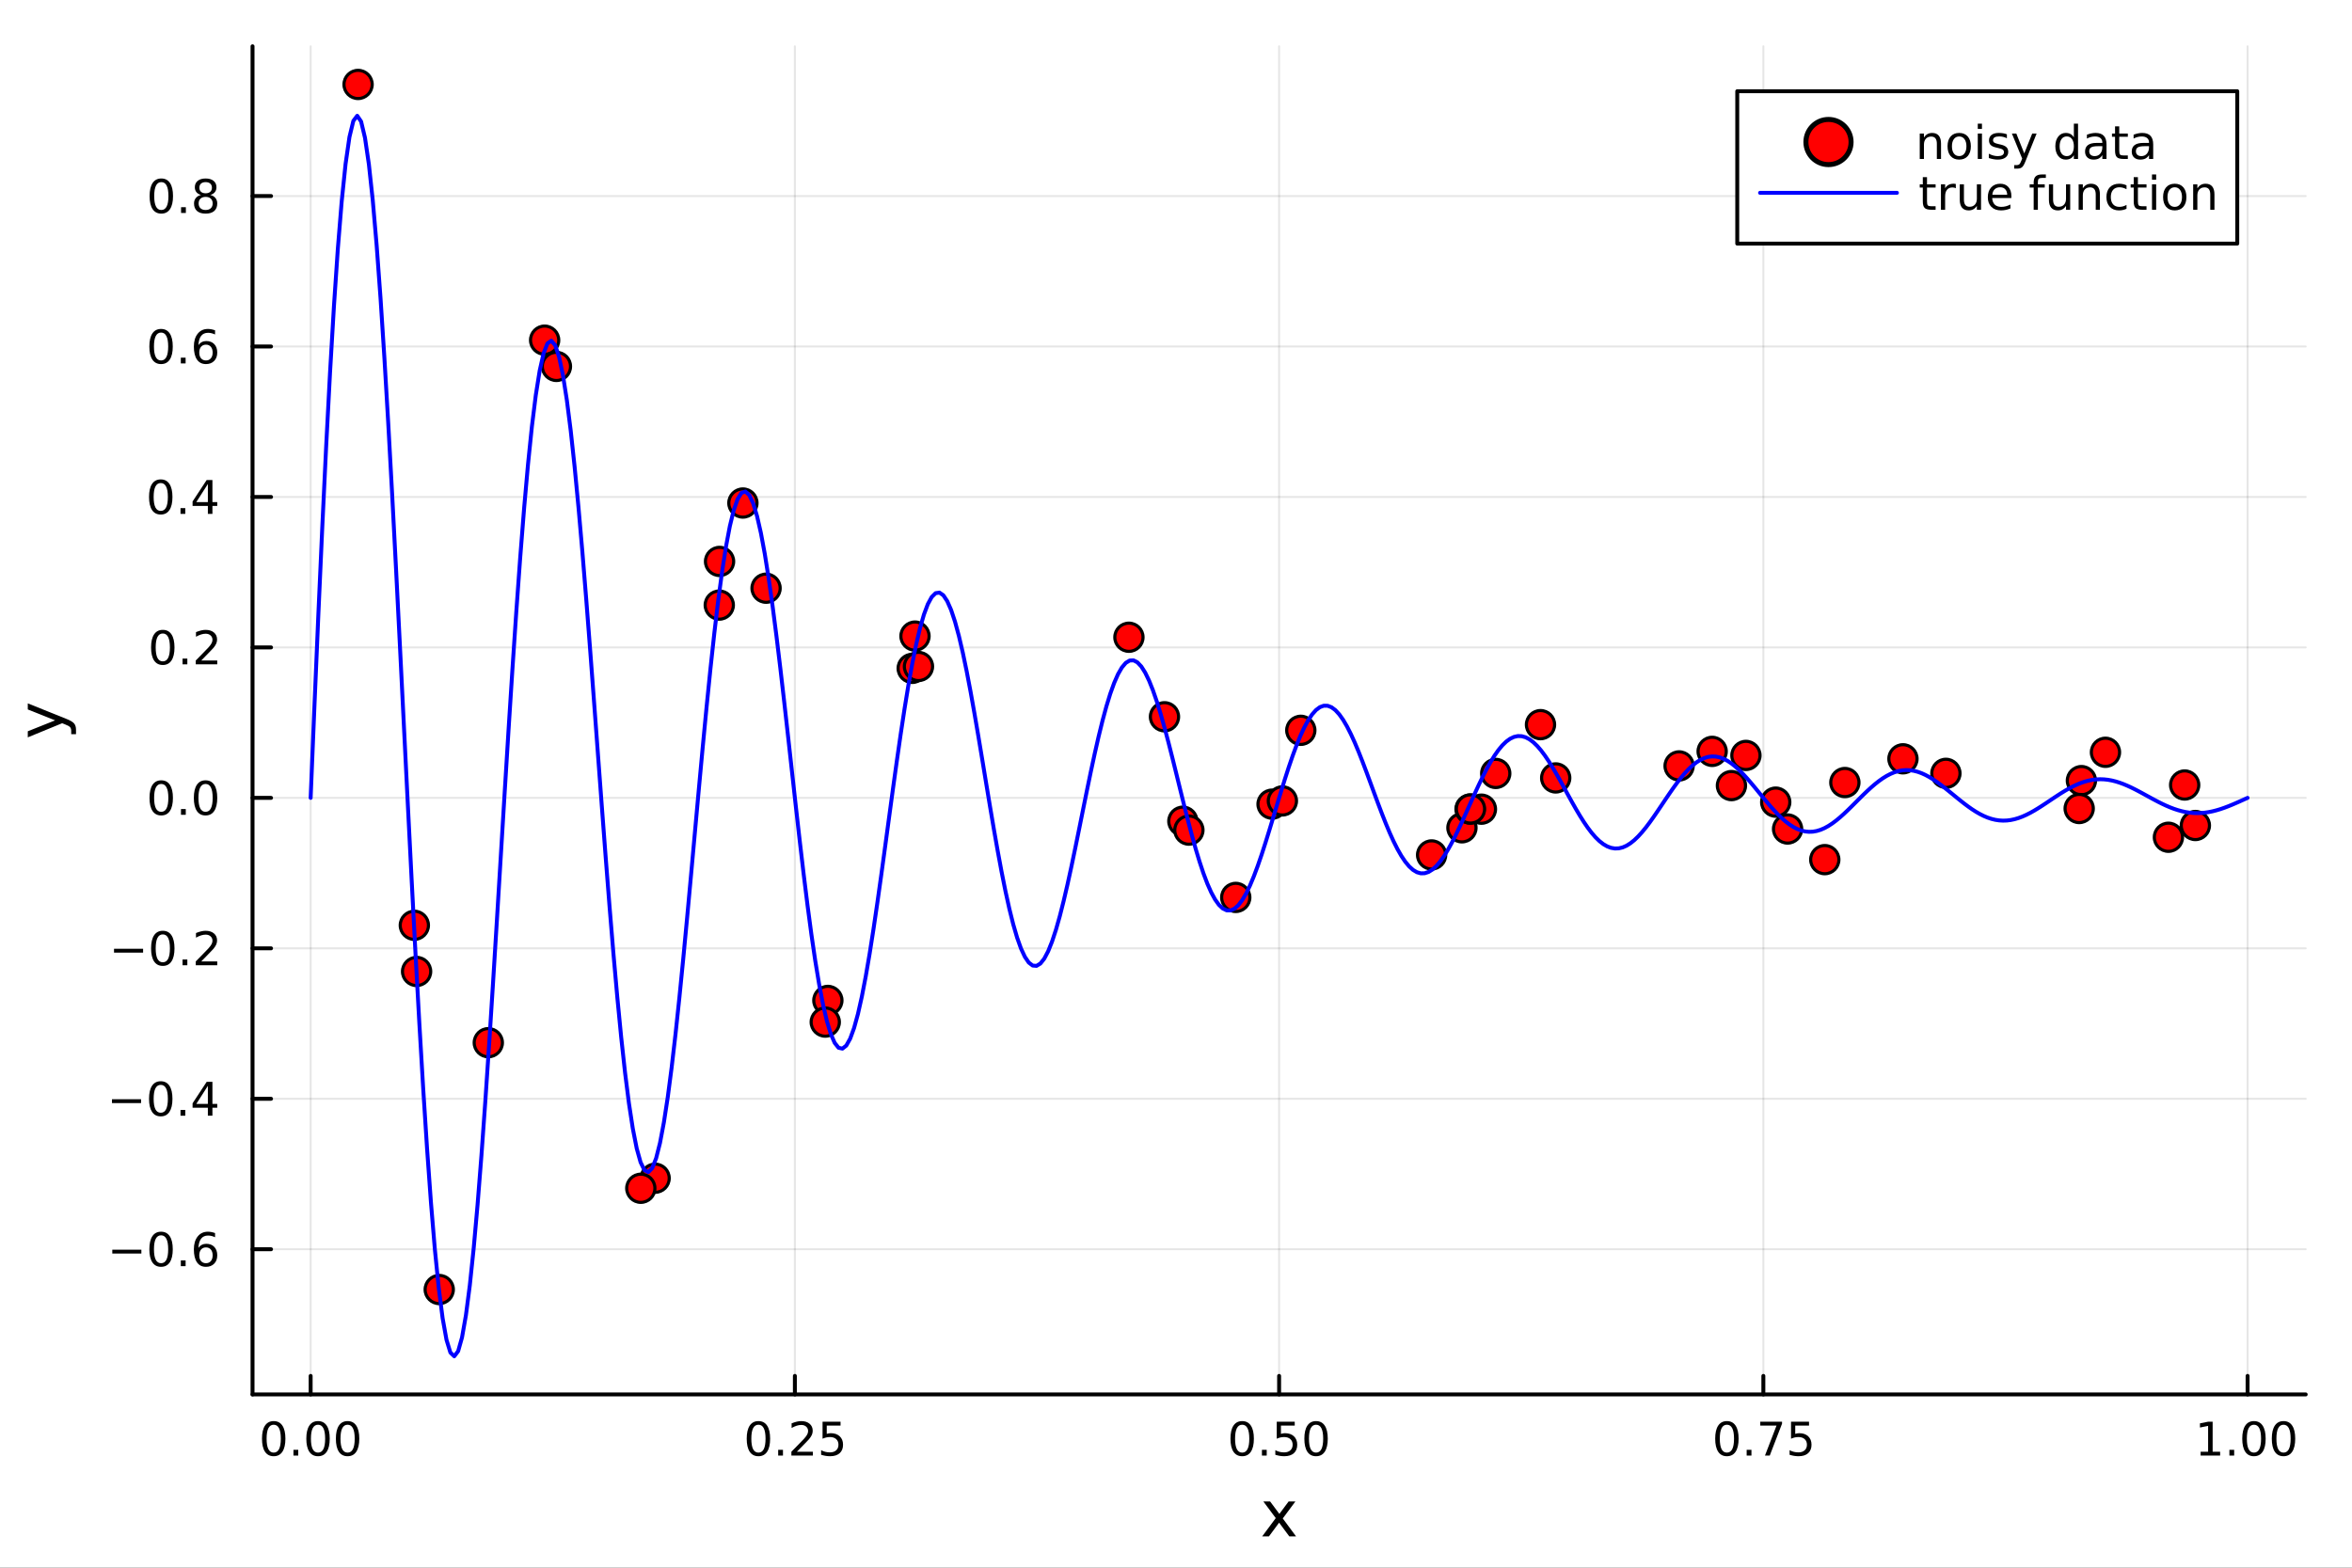 <?xml version="1.0" encoding="utf-8"?>
<svg xmlns="http://www.w3.org/2000/svg" xmlns:xlink="http://www.w3.org/1999/xlink" width="600" height="400" viewBox="0 0 2400 1600">
<rect x="0" y="0" width="2400" height="1600" fill="#333333" stroke="none"/>
<defs>
  <clipPath id="clip430">
    <rect x="0" y="0" width="2400" height="1600"/>
  </clipPath>
</defs>
<path clip-path="url(#clip430)" d="M0 1600 L2400 1600 L2400 0 L0 0  Z" fill="#ffffff" fill-rule="evenodd" fill-opacity="1"/>
<defs>
  <clipPath id="clip431">
    <rect x="480" y="0" width="1681" height="1600"/>
  </clipPath>
</defs>
<path clip-path="url(#clip430)" d="M257.69 1423.18 L2352.76 1423.18 L2352.76 47.244 L257.69 47.244  Z" fill="#ffffff" fill-rule="evenodd" fill-opacity="1"/>
<defs>
  <clipPath id="clip432">
    <rect x="257" y="47" width="2096" height="1377"/>
  </clipPath>
</defs>
<polyline clip-path="url(#clip432)" style="stroke:#000000; stroke-linecap:round; stroke-linejoin:round; stroke-width:2; stroke-opacity:0.1; fill:none" points="316.984,1423.18 316.984,47.244 "/>
<polyline clip-path="url(#clip432)" style="stroke:#000000; stroke-linecap:round; stroke-linejoin:round; stroke-width:2; stroke-opacity:0.1; fill:none" points="811.104,1423.18 811.104,47.244 "/>
<polyline clip-path="url(#clip432)" style="stroke:#000000; stroke-linecap:round; stroke-linejoin:round; stroke-width:2; stroke-opacity:0.1; fill:none" points="1305.22,1423.18 1305.22,47.244 "/>
<polyline clip-path="url(#clip432)" style="stroke:#000000; stroke-linecap:round; stroke-linejoin:round; stroke-width:2; stroke-opacity:0.1; fill:none" points="1799.34,1423.18 1799.34,47.244 "/>
<polyline clip-path="url(#clip432)" style="stroke:#000000; stroke-linecap:round; stroke-linejoin:round; stroke-width:2; stroke-opacity:0.1; fill:none" points="2293.46,1423.18 2293.46,47.244 "/>
<polyline clip-path="url(#clip430)" style="stroke:#000000; stroke-linecap:round; stroke-linejoin:round; stroke-width:4; stroke-opacity:1; fill:none" points="257.69,1423.18 2352.76,1423.18 "/>
<polyline clip-path="url(#clip430)" style="stroke:#000000; stroke-linecap:round; stroke-linejoin:round; stroke-width:4; stroke-opacity:1; fill:none" points="316.984,1423.18 316.984,1404.28 "/>
<polyline clip-path="url(#clip430)" style="stroke:#000000; stroke-linecap:round; stroke-linejoin:round; stroke-width:4; stroke-opacity:1; fill:none" points="811.104,1423.18 811.104,1404.28 "/>
<polyline clip-path="url(#clip430)" style="stroke:#000000; stroke-linecap:round; stroke-linejoin:round; stroke-width:4; stroke-opacity:1; fill:none" points="1305.22,1423.18 1305.22,1404.28 "/>
<polyline clip-path="url(#clip430)" style="stroke:#000000; stroke-linecap:round; stroke-linejoin:round; stroke-width:4; stroke-opacity:1; fill:none" points="1799.34,1423.18 1799.34,1404.28 "/>
<polyline clip-path="url(#clip430)" style="stroke:#000000; stroke-linecap:round; stroke-linejoin:round; stroke-width:4; stroke-opacity:1; fill:none" points="2293.46,1423.18 2293.46,1404.28 "/>
<path clip-path="url(#clip430)" d="M279.288 1454.1 Q275.677 1454.1 273.848 1457.66 Q272.043 1461.2 272.043 1468.33 Q272.043 1475.44 273.848 1479.01 Q275.677 1482.55 279.288 1482.55 Q282.922 1482.55 284.728 1479.01 Q286.556 1475.44 286.556 1468.33 Q286.556 1461.2 284.728 1457.66 Q282.922 1454.1 279.288 1454.1 M279.288 1450.39 Q285.098 1450.39 288.154 1455 Q291.232 1459.58 291.232 1468.33 Q291.232 1477.06 288.154 1481.67 Q285.098 1486.25 279.288 1486.25 Q273.478 1486.25 270.399 1481.67 Q267.344 1477.06 267.344 1468.33 Q267.344 1459.58 270.399 1455 Q273.478 1450.39 279.288 1450.39 Z" fill="#000000" fill-rule="evenodd" fill-opacity="1" /><path clip-path="url(#clip430)" d="M299.45 1479.7 L304.334 1479.7 L304.334 1485.58 L299.45 1485.58 L299.45 1479.7 Z" fill="#000000" fill-rule="evenodd" fill-opacity="1" /><path clip-path="url(#clip430)" d="M324.519 1454.1 Q320.908 1454.1 319.079 1457.66 Q317.274 1461.2 317.274 1468.33 Q317.274 1475.44 319.079 1479.01 Q320.908 1482.55 324.519 1482.55 Q328.153 1482.55 329.959 1479.01 Q331.788 1475.44 331.788 1468.33 Q331.788 1461.2 329.959 1457.66 Q328.153 1454.1 324.519 1454.1 M324.519 1450.39 Q330.329 1450.39 333.385 1455 Q336.464 1459.58 336.464 1468.33 Q336.464 1477.06 333.385 1481.67 Q330.329 1486.25 324.519 1486.25 Q318.709 1486.25 315.63 1481.67 Q312.575 1477.06 312.575 1468.33 Q312.575 1459.58 315.63 1455 Q318.709 1450.39 324.519 1450.39 Z" fill="#000000" fill-rule="evenodd" fill-opacity="1" /><path clip-path="url(#clip430)" d="M354.681 1454.1 Q351.07 1454.1 349.241 1457.66 Q347.436 1461.2 347.436 1468.33 Q347.436 1475.44 349.241 1479.01 Q351.07 1482.55 354.681 1482.55 Q358.315 1482.55 360.121 1479.01 Q361.949 1475.44 361.949 1468.33 Q361.949 1461.2 360.121 1457.66 Q358.315 1454.1 354.681 1454.1 M354.681 1450.39 Q360.491 1450.39 363.547 1455 Q366.625 1459.58 366.625 1468.33 Q366.625 1477.06 363.547 1481.67 Q360.491 1486.25 354.681 1486.25 Q348.871 1486.25 345.792 1481.67 Q342.737 1477.06 342.737 1468.33 Q342.737 1459.58 345.792 1455 Q348.871 1450.39 354.681 1450.39 Z" fill="#000000" fill-rule="evenodd" fill-opacity="1" /><path clip-path="url(#clip430)" d="M773.905 1454.1 Q770.294 1454.1 768.465 1457.66 Q766.66 1461.2 766.66 1468.33 Q766.66 1475.44 768.465 1479.01 Q770.294 1482.55 773.905 1482.55 Q777.539 1482.55 779.345 1479.01 Q781.173 1475.44 781.173 1468.33 Q781.173 1461.2 779.345 1457.66 Q777.539 1454.1 773.905 1454.1 M773.905 1450.39 Q779.715 1450.39 782.771 1455 Q785.849 1459.58 785.849 1468.33 Q785.849 1477.06 782.771 1481.67 Q779.715 1486.25 773.905 1486.25 Q768.095 1486.25 765.016 1481.67 Q761.96 1477.06 761.96 1468.33 Q761.96 1459.58 765.016 1455 Q768.095 1450.39 773.905 1450.39 Z" fill="#000000" fill-rule="evenodd" fill-opacity="1" /><path clip-path="url(#clip430)" d="M794.067 1479.7 L798.951 1479.7 L798.951 1485.58 L794.067 1485.58 L794.067 1479.7 Z" fill="#000000" fill-rule="evenodd" fill-opacity="1" /><path clip-path="url(#clip430)" d="M813.164 1481.64 L829.483 1481.64 L829.483 1485.58 L807.539 1485.58 L807.539 1481.64 Q810.201 1478.89 814.784 1474.26 Q819.391 1469.61 820.571 1468.27 Q822.817 1465.74 823.696 1464.01 Q824.599 1462.25 824.599 1460.56 Q824.599 1457.8 822.655 1456.07 Q820.733 1454.33 817.631 1454.33 Q815.432 1454.33 812.979 1455.09 Q810.548 1455.86 807.77 1457.41 L807.77 1452.69 Q810.594 1451.55 813.048 1450.97 Q815.502 1450.39 817.539 1450.39 Q822.909 1450.39 826.104 1453.08 Q829.298 1455.77 829.298 1460.26 Q829.298 1462.39 828.488 1464.31 Q827.701 1466.2 825.594 1468.8 Q825.016 1469.47 821.914 1472.69 Q818.812 1475.88 813.164 1481.64 Z" fill="#000000" fill-rule="evenodd" fill-opacity="1" /><path clip-path="url(#clip430)" d="M839.344 1451.02 L857.701 1451.02 L857.701 1454.96 L843.627 1454.96 L843.627 1463.43 Q844.645 1463.08 845.664 1462.92 Q846.682 1462.73 847.701 1462.73 Q853.488 1462.73 856.867 1465.9 Q860.247 1469.08 860.247 1474.49 Q860.247 1480.07 856.775 1483.17 Q853.303 1486.25 846.983 1486.25 Q844.807 1486.25 842.539 1485.88 Q840.293 1485.51 837.886 1484.77 L837.886 1480.07 Q839.969 1481.2 842.192 1481.76 Q844.414 1482.32 846.891 1482.32 Q850.895 1482.32 853.233 1480.21 Q855.571 1478.1 855.571 1474.49 Q855.571 1470.88 853.233 1468.77 Q850.895 1466.67 846.891 1466.67 Q845.016 1466.67 843.141 1467.08 Q841.289 1467.5 839.344 1468.38 L839.344 1451.02 Z" fill="#000000" fill-rule="evenodd" fill-opacity="1" /><path clip-path="url(#clip430)" d="M1267.53 1454.1 Q1263.92 1454.1 1262.09 1457.66 Q1260.28 1461.2 1260.28 1468.33 Q1260.28 1475.44 1262.09 1479.01 Q1263.92 1482.55 1267.53 1482.55 Q1271.16 1482.55 1272.97 1479.01 Q1274.79 1475.44 1274.79 1468.33 Q1274.79 1461.2 1272.97 1457.66 Q1271.16 1454.1 1267.53 1454.1 M1267.53 1450.39 Q1273.34 1450.39 1276.39 1455 Q1279.47 1459.58 1279.47 1468.33 Q1279.47 1477.06 1276.39 1481.67 Q1273.34 1486.25 1267.53 1486.25 Q1261.72 1486.25 1258.64 1481.67 Q1255.58 1477.06 1255.58 1468.33 Q1255.58 1459.58 1258.64 1455 Q1261.72 1450.39 1267.53 1450.39 Z" fill="#000000" fill-rule="evenodd" fill-opacity="1" /><path clip-path="url(#clip430)" d="M1287.69 1479.7 L1292.57 1479.7 L1292.57 1485.58 L1287.69 1485.58 L1287.69 1479.7 Z" fill="#000000" fill-rule="evenodd" fill-opacity="1" /><path clip-path="url(#clip430)" d="M1302.8 1451.02 L1321.16 1451.02 L1321.16 1454.96 L1307.09 1454.96 L1307.09 1463.43 Q1308.1 1463.08 1309.12 1462.92 Q1310.14 1462.73 1311.16 1462.73 Q1316.95 1462.73 1320.33 1465.9 Q1323.71 1469.08 1323.71 1474.49 Q1323.71 1480.07 1320.23 1483.17 Q1316.76 1486.25 1310.44 1486.25 Q1308.27 1486.25 1306 1485.88 Q1303.75 1485.51 1301.35 1484.77 L1301.35 1480.07 Q1303.43 1481.2 1305.65 1481.76 Q1307.87 1482.32 1310.35 1482.32 Q1314.35 1482.32 1316.69 1480.21 Q1319.03 1478.1 1319.03 1474.49 Q1319.03 1470.88 1316.69 1468.77 Q1314.35 1466.67 1310.35 1466.67 Q1308.48 1466.67 1306.6 1467.08 Q1304.75 1467.5 1302.8 1468.38 L1302.8 1451.02 Z" fill="#000000" fill-rule="evenodd" fill-opacity="1" /><path clip-path="url(#clip430)" d="M1342.92 1454.1 Q1339.31 1454.1 1337.48 1457.66 Q1335.67 1461.2 1335.67 1468.33 Q1335.67 1475.44 1337.48 1479.01 Q1339.31 1482.55 1342.92 1482.55 Q1346.55 1482.55 1348.36 1479.01 Q1350.19 1475.44 1350.19 1468.33 Q1350.19 1461.2 1348.36 1457.66 Q1346.55 1454.1 1342.92 1454.1 M1342.92 1450.39 Q1348.73 1450.39 1351.79 1455 Q1354.86 1459.58 1354.86 1468.33 Q1354.86 1477.06 1351.79 1481.67 Q1348.73 1486.25 1342.92 1486.25 Q1337.11 1486.25 1334.03 1481.67 Q1330.98 1477.06 1330.98 1468.33 Q1330.98 1459.58 1334.03 1455 Q1337.11 1450.39 1342.92 1450.39 Z" fill="#000000" fill-rule="evenodd" fill-opacity="1" /><path clip-path="url(#clip430)" d="M1762.14 1454.1 Q1758.53 1454.1 1756.7 1457.66 Q1754.9 1461.2 1754.9 1468.33 Q1754.9 1475.44 1756.7 1479.01 Q1758.53 1482.55 1762.14 1482.55 Q1765.78 1482.55 1767.58 1479.01 Q1769.41 1475.44 1769.41 1468.33 Q1769.41 1461.2 1767.58 1457.66 Q1765.78 1454.1 1762.14 1454.1 M1762.14 1450.39 Q1767.95 1450.39 1771.01 1455 Q1774.09 1459.58 1774.09 1468.33 Q1774.09 1477.06 1771.01 1481.67 Q1767.95 1486.25 1762.14 1486.25 Q1756.33 1486.25 1753.25 1481.67 Q1750.2 1477.06 1750.2 1468.33 Q1750.2 1459.58 1753.25 1455 Q1756.33 1450.39 1762.14 1450.39 Z" fill="#000000" fill-rule="evenodd" fill-opacity="1" /><path clip-path="url(#clip430)" d="M1782.31 1479.7 L1787.19 1479.7 L1787.19 1485.58 L1782.31 1485.58 L1782.31 1479.7 Z" fill="#000000" fill-rule="evenodd" fill-opacity="1" /><path clip-path="url(#clip430)" d="M1796.19 1451.02 L1818.42 1451.02 L1818.42 1453.01 L1805.87 1485.58 L1800.99 1485.58 L1812.79 1454.96 L1796.19 1454.96 L1796.19 1451.02 Z" fill="#000000" fill-rule="evenodd" fill-opacity="1" /><path clip-path="url(#clip430)" d="M1827.58 1451.02 L1845.94 1451.02 L1845.94 1454.96 L1831.87 1454.96 L1831.87 1463.43 Q1832.88 1463.08 1833.9 1462.92 Q1834.92 1462.73 1835.94 1462.73 Q1841.73 1462.73 1845.11 1465.9 Q1848.49 1469.08 1848.49 1474.49 Q1848.49 1480.07 1845.01 1483.17 Q1841.54 1486.25 1835.22 1486.25 Q1833.05 1486.25 1830.78 1485.88 Q1828.53 1485.51 1826.12 1484.77 L1826.12 1480.07 Q1828.21 1481.2 1830.43 1481.76 Q1832.65 1482.32 1835.13 1482.32 Q1839.13 1482.32 1841.47 1480.21 Q1843.81 1478.1 1843.81 1474.49 Q1843.81 1470.88 1841.47 1468.77 Q1839.13 1466.67 1835.13 1466.67 Q1833.25 1466.67 1831.38 1467.08 Q1829.53 1467.5 1827.58 1468.38 L1827.58 1451.02 Z" fill="#000000" fill-rule="evenodd" fill-opacity="1" /><path clip-path="url(#clip430)" d="M2245.53 1481.64 L2253.17 1481.64 L2253.17 1455.28 L2244.86 1456.95 L2244.86 1452.69 L2253.13 1451.02 L2257.8 1451.02 L2257.8 1481.64 L2265.44 1481.64 L2265.44 1485.58 L2245.53 1485.58 L2245.53 1481.64 Z" fill="#000000" fill-rule="evenodd" fill-opacity="1" /><path clip-path="url(#clip430)" d="M2274.89 1479.7 L2279.77 1479.7 L2279.77 1485.58 L2274.89 1485.58 L2274.89 1479.7 Z" fill="#000000" fill-rule="evenodd" fill-opacity="1" /><path clip-path="url(#clip430)" d="M2299.95 1454.1 Q2296.34 1454.1 2294.51 1457.66 Q2292.71 1461.2 2292.71 1468.33 Q2292.71 1475.44 2294.51 1479.01 Q2296.34 1482.55 2299.95 1482.55 Q2303.59 1482.55 2305.39 1479.01 Q2307.22 1475.44 2307.22 1468.33 Q2307.22 1461.2 2305.39 1457.66 Q2303.59 1454.1 2299.95 1454.1 M2299.95 1450.39 Q2305.76 1450.39 2308.82 1455 Q2311.9 1459.58 2311.9 1468.33 Q2311.9 1477.06 2308.82 1481.67 Q2305.76 1486.25 2299.95 1486.25 Q2294.14 1486.25 2291.07 1481.67 Q2288.01 1477.06 2288.01 1468.33 Q2288.01 1459.58 2291.07 1455 Q2294.14 1450.39 2299.95 1450.39 Z" fill="#000000" fill-rule="evenodd" fill-opacity="1" /><path clip-path="url(#clip430)" d="M2330.12 1454.1 Q2326.51 1454.1 2324.68 1457.66 Q2322.87 1461.2 2322.87 1468.33 Q2322.87 1475.44 2324.68 1479.01 Q2326.51 1482.55 2330.12 1482.55 Q2333.75 1482.55 2335.56 1479.01 Q2337.38 1475.44 2337.38 1468.33 Q2337.38 1461.2 2335.56 1457.66 Q2333.75 1454.1 2330.12 1454.1 M2330.12 1450.39 Q2335.93 1450.39 2338.98 1455 Q2342.06 1459.58 2342.06 1468.33 Q2342.06 1477.06 2338.98 1481.67 Q2335.93 1486.25 2330.12 1486.25 Q2324.31 1486.25 2321.23 1481.67 Q2318.17 1477.06 2318.17 1468.33 Q2318.17 1459.58 2321.23 1455 Q2324.31 1450.39 2330.12 1450.39 Z" fill="#000000" fill-rule="evenodd" fill-opacity="1" /><path clip-path="url(#clip430)" d="M1321.84 1532.4 L1308.95 1549.74 L1322.51 1568.04 L1315.6 1568.04 L1305.22 1554.04 L1294.85 1568.04 L1287.94 1568.04 L1301.79 1549.39 L1289.12 1532.4 L1296.02 1532.4 L1305.48 1545.1 L1314.93 1532.4 L1321.84 1532.4 Z" fill="#000000" fill-rule="evenodd" fill-opacity="1" /><polyline clip-path="url(#clip432)" style="stroke:#000000; stroke-linecap:round; stroke-linejoin:round; stroke-width:2; stroke-opacity:0.1; fill:none" points="257.69,1274.99 2352.76,1274.99 "/>
<polyline clip-path="url(#clip432)" style="stroke:#000000; stroke-linecap:round; stroke-linejoin:round; stroke-width:2; stroke-opacity:0.1; fill:none" points="257.69,1121.43 2352.76,1121.43 "/>
<polyline clip-path="url(#clip432)" style="stroke:#000000; stroke-linecap:round; stroke-linejoin:round; stroke-width:2; stroke-opacity:0.1; fill:none" points="257.69,967.874 2352.76,967.874 "/>
<polyline clip-path="url(#clip432)" style="stroke:#000000; stroke-linecap:round; stroke-linejoin:round; stroke-width:2; stroke-opacity:0.1; fill:none" points="257.69,814.314 2352.76,814.314 "/>
<polyline clip-path="url(#clip432)" style="stroke:#000000; stroke-linecap:round; stroke-linejoin:round; stroke-width:2; stroke-opacity:0.1; fill:none" points="257.69,660.754 2352.76,660.754 "/>
<polyline clip-path="url(#clip432)" style="stroke:#000000; stroke-linecap:round; stroke-linejoin:round; stroke-width:2; stroke-opacity:0.1; fill:none" points="257.69,507.194 2352.76,507.194 "/>
<polyline clip-path="url(#clip432)" style="stroke:#000000; stroke-linecap:round; stroke-linejoin:round; stroke-width:2; stroke-opacity:0.1; fill:none" points="257.69,353.634 2352.76,353.634 "/>
<polyline clip-path="url(#clip432)" style="stroke:#000000; stroke-linecap:round; stroke-linejoin:round; stroke-width:2; stroke-opacity:0.1; fill:none" points="257.69,200.074 2352.76,200.074 "/>
<polyline clip-path="url(#clip430)" style="stroke:#000000; stroke-linecap:round; stroke-linejoin:round; stroke-width:4; stroke-opacity:1; fill:none" points="257.69,1423.18 257.69,47.244 "/>
<polyline clip-path="url(#clip430)" style="stroke:#000000; stroke-linecap:round; stroke-linejoin:round; stroke-width:4; stroke-opacity:1; fill:none" points="257.69,1274.99 276.588,1274.99 "/>
<polyline clip-path="url(#clip430)" style="stroke:#000000; stroke-linecap:round; stroke-linejoin:round; stroke-width:4; stroke-opacity:1; fill:none" points="257.69,1121.43 276.588,1121.43 "/>
<polyline clip-path="url(#clip430)" style="stroke:#000000; stroke-linecap:round; stroke-linejoin:round; stroke-width:4; stroke-opacity:1; fill:none" points="257.69,967.874 276.588,967.874 "/>
<polyline clip-path="url(#clip430)" style="stroke:#000000; stroke-linecap:round; stroke-linejoin:round; stroke-width:4; stroke-opacity:1; fill:none" points="257.69,814.314 276.588,814.314 "/>
<polyline clip-path="url(#clip430)" style="stroke:#000000; stroke-linecap:round; stroke-linejoin:round; stroke-width:4; stroke-opacity:1; fill:none" points="257.69,660.754 276.588,660.754 "/>
<polyline clip-path="url(#clip430)" style="stroke:#000000; stroke-linecap:round; stroke-linejoin:round; stroke-width:4; stroke-opacity:1; fill:none" points="257.69,507.194 276.588,507.194 "/>
<polyline clip-path="url(#clip430)" style="stroke:#000000; stroke-linecap:round; stroke-linejoin:round; stroke-width:4; stroke-opacity:1; fill:none" points="257.69,353.634 276.588,353.634 "/>
<polyline clip-path="url(#clip430)" style="stroke:#000000; stroke-linecap:round; stroke-linejoin:round; stroke-width:4; stroke-opacity:1; fill:none" points="257.69,200.074 276.588,200.074 "/>
<path clip-path="url(#clip430)" d="M114.584 1275.45 L144.26 1275.45 L144.26 1279.38 L114.584 1279.38 L114.584 1275.45 Z" fill="#000000" fill-rule="evenodd" fill-opacity="1" /><path clip-path="url(#clip430)" d="M164.352 1260.79 Q160.741 1260.79 158.913 1264.36 Q157.107 1267.9 157.107 1275.03 Q157.107 1282.14 158.913 1285.7 Q160.741 1289.24 164.352 1289.24 Q167.987 1289.24 169.792 1285.7 Q171.621 1282.14 171.621 1275.03 Q171.621 1267.9 169.792 1264.36 Q167.987 1260.79 164.352 1260.79 M164.352 1257.09 Q170.163 1257.09 173.218 1261.7 Q176.297 1266.28 176.297 1275.03 Q176.297 1283.76 173.218 1288.36 Q170.163 1292.95 164.352 1292.95 Q158.542 1292.95 155.464 1288.36 Q152.408 1283.76 152.408 1275.03 Q152.408 1266.28 155.464 1261.7 Q158.542 1257.09 164.352 1257.09 Z" fill="#000000" fill-rule="evenodd" fill-opacity="1" /><path clip-path="url(#clip430)" d="M184.514 1286.39 L189.399 1286.39 L189.399 1292.27 L184.514 1292.27 L184.514 1286.39 Z" fill="#000000" fill-rule="evenodd" fill-opacity="1" /><path clip-path="url(#clip430)" d="M210.162 1273.13 Q207.014 1273.13 205.162 1275.28 Q203.334 1277.44 203.334 1281.19 Q203.334 1284.91 205.162 1287.09 Q207.014 1289.24 210.162 1289.24 Q213.311 1289.24 215.139 1287.09 Q216.991 1284.91 216.991 1281.19 Q216.991 1277.44 215.139 1275.28 Q213.311 1273.13 210.162 1273.13 M219.445 1258.48 L219.445 1262.74 Q217.686 1261.9 215.88 1261.46 Q214.098 1261.02 212.338 1261.02 Q207.709 1261.02 205.255 1264.15 Q202.824 1267.27 202.477 1273.59 Q203.843 1271.58 205.903 1270.51 Q207.963 1269.43 210.44 1269.43 Q215.649 1269.43 218.658 1272.6 Q221.69 1275.75 221.69 1281.19 Q221.69 1286.51 218.542 1289.73 Q215.394 1292.95 210.162 1292.95 Q204.167 1292.95 200.996 1288.36 Q197.825 1283.76 197.825 1275.03 Q197.825 1266.83 201.713 1261.97 Q205.602 1257.09 212.153 1257.09 Q213.912 1257.09 215.695 1257.44 Q217.5 1257.78 219.445 1258.48 Z" fill="#000000" fill-rule="evenodd" fill-opacity="1" /><path clip-path="url(#clip430)" d="M114.26 1121.89 L143.936 1121.89 L143.936 1125.82 L114.26 1125.82 L114.26 1121.89 Z" fill="#000000" fill-rule="evenodd" fill-opacity="1" /><path clip-path="url(#clip430)" d="M164.028 1107.23 Q160.417 1107.23 158.589 1110.8 Q156.783 1114.34 156.783 1121.47 Q156.783 1128.58 158.589 1132.14 Q160.417 1135.68 164.028 1135.68 Q167.663 1135.68 169.468 1132.14 Q171.297 1128.58 171.297 1121.47 Q171.297 1114.34 169.468 1110.8 Q167.663 1107.23 164.028 1107.23 M164.028 1103.53 Q169.839 1103.53 172.894 1108.14 Q175.973 1112.72 175.973 1121.47 Q175.973 1130.2 172.894 1134.8 Q169.839 1139.39 164.028 1139.39 Q158.218 1139.39 155.14 1134.8 Q152.084 1130.2 152.084 1121.47 Q152.084 1112.72 155.14 1108.14 Q158.218 1103.53 164.028 1103.53 Z" fill="#000000" fill-rule="evenodd" fill-opacity="1" /><path clip-path="url(#clip430)" d="M184.19 1132.83 L189.075 1132.83 L189.075 1138.71 L184.19 1138.71 L184.19 1132.83 Z" fill="#000000" fill-rule="evenodd" fill-opacity="1" /><path clip-path="url(#clip430)" d="M212.107 1108.23 L200.301 1126.68 L212.107 1126.68 L212.107 1108.23 M210.88 1104.15 L216.76 1104.15 L216.76 1126.68 L221.69 1126.68 L221.69 1130.57 L216.76 1130.57 L216.76 1138.71 L212.107 1138.71 L212.107 1130.57 L196.505 1130.57 L196.505 1126.05 L210.88 1104.15 Z" fill="#000000" fill-rule="evenodd" fill-opacity="1" /><path clip-path="url(#clip430)" d="M116.343 968.325 L146.019 968.325 L146.019 972.261 L116.343 972.261 L116.343 968.325 Z" fill="#000000" fill-rule="evenodd" fill-opacity="1" /><path clip-path="url(#clip430)" d="M166.112 953.673 Q162.501 953.673 160.672 957.238 Q158.866 960.779 158.866 967.909 Q158.866 975.015 160.672 978.58 Q162.501 982.122 166.112 982.122 Q169.746 982.122 171.552 978.58 Q173.38 975.015 173.38 967.909 Q173.38 960.779 171.552 957.238 Q169.746 953.673 166.112 953.673 M166.112 949.969 Q171.922 949.969 174.977 954.576 Q178.056 959.159 178.056 967.909 Q178.056 976.636 174.977 981.242 Q171.922 985.825 166.112 985.825 Q160.302 985.825 157.223 981.242 Q154.167 976.636 154.167 967.909 Q154.167 959.159 157.223 954.576 Q160.302 949.969 166.112 949.969 Z" fill="#000000" fill-rule="evenodd" fill-opacity="1" /><path clip-path="url(#clip430)" d="M186.274 979.275 L191.158 979.275 L191.158 985.154 L186.274 985.154 L186.274 979.275 Z" fill="#000000" fill-rule="evenodd" fill-opacity="1" /><path clip-path="url(#clip430)" d="M205.371 981.219 L221.69 981.219 L221.69 985.154 L199.746 985.154 L199.746 981.219 Q202.408 978.464 206.991 973.835 Q211.598 969.182 212.778 967.839 Q215.024 965.316 215.903 963.58 Q216.806 961.821 216.806 960.131 Q216.806 957.376 214.861 955.64 Q212.94 953.904 209.838 953.904 Q207.639 953.904 205.186 954.668 Q202.755 955.432 199.977 956.983 L199.977 952.261 Q202.801 951.127 205.255 950.548 Q207.709 949.969 209.746 949.969 Q215.116 949.969 218.311 952.654 Q221.505 955.339 221.505 959.83 Q221.505 961.96 220.695 963.881 Q219.908 965.779 217.801 968.372 Q217.223 969.043 214.121 972.261 Q211.019 975.455 205.371 981.219 Z" fill="#000000" fill-rule="evenodd" fill-opacity="1" /><path clip-path="url(#clip430)" d="M164.515 800.113 Q160.903 800.113 159.075 803.678 Q157.269 807.219 157.269 814.349 Q157.269 821.455 159.075 825.02 Q160.903 828.562 164.515 828.562 Q168.149 828.562 169.954 825.02 Q171.783 821.455 171.783 814.349 Q171.783 807.219 169.954 803.678 Q168.149 800.113 164.515 800.113 M164.515 796.409 Q170.325 796.409 173.38 801.016 Q176.459 805.599 176.459 814.349 Q176.459 823.076 173.38 827.682 Q170.325 832.265 164.515 832.265 Q158.704 832.265 155.626 827.682 Q152.57 823.076 152.57 814.349 Q152.57 805.599 155.626 801.016 Q158.704 796.409 164.515 796.409 Z" fill="#000000" fill-rule="evenodd" fill-opacity="1" /><path clip-path="url(#clip430)" d="M184.676 825.715 L189.561 825.715 L189.561 831.594 L184.676 831.594 L184.676 825.715 Z" fill="#000000" fill-rule="evenodd" fill-opacity="1" /><path clip-path="url(#clip430)" d="M209.746 800.113 Q206.135 800.113 204.306 803.678 Q202.5 807.219 202.5 814.349 Q202.5 821.455 204.306 825.02 Q206.135 828.562 209.746 828.562 Q213.38 828.562 215.186 825.02 Q217.014 821.455 217.014 814.349 Q217.014 807.219 215.186 803.678 Q213.38 800.113 209.746 800.113 M209.746 796.409 Q215.556 796.409 218.611 801.016 Q221.69 805.599 221.69 814.349 Q221.69 823.076 218.611 827.682 Q215.556 832.265 209.746 832.265 Q203.936 832.265 200.857 827.682 Q197.801 823.076 197.801 814.349 Q197.801 805.599 200.857 801.016 Q203.936 796.409 209.746 796.409 Z" fill="#000000" fill-rule="evenodd" fill-opacity="1" /><path clip-path="url(#clip430)" d="M166.112 646.553 Q162.501 646.553 160.672 650.118 Q158.866 653.659 158.866 660.789 Q158.866 667.895 160.672 671.46 Q162.501 675.002 166.112 675.002 Q169.746 675.002 171.552 671.46 Q173.38 667.895 173.38 660.789 Q173.38 653.659 171.552 650.118 Q169.746 646.553 166.112 646.553 M166.112 642.849 Q171.922 642.849 174.977 647.456 Q178.056 652.039 178.056 660.789 Q178.056 669.516 174.977 674.122 Q171.922 678.706 166.112 678.706 Q160.302 678.706 157.223 674.122 Q154.167 669.516 154.167 660.789 Q154.167 652.039 157.223 647.456 Q160.302 642.849 166.112 642.849 Z" fill="#000000" fill-rule="evenodd" fill-opacity="1" /><path clip-path="url(#clip430)" d="M186.274 672.155 L191.158 672.155 L191.158 678.034 L186.274 678.034 L186.274 672.155 Z" fill="#000000" fill-rule="evenodd" fill-opacity="1" /><path clip-path="url(#clip430)" d="M205.371 674.099 L221.69 674.099 L221.69 678.034 L199.746 678.034 L199.746 674.099 Q202.408 671.344 206.991 666.715 Q211.598 662.062 212.778 660.719 Q215.024 658.196 215.903 656.46 Q216.806 654.701 216.806 653.011 Q216.806 650.257 214.861 648.52 Q212.94 646.784 209.838 646.784 Q207.639 646.784 205.186 647.548 Q202.755 648.312 199.977 649.863 L199.977 645.141 Q202.801 644.007 205.255 643.428 Q207.709 642.849 209.746 642.849 Q215.116 642.849 218.311 645.534 Q221.505 648.22 221.505 652.71 Q221.505 654.84 220.695 656.761 Q219.908 658.659 217.801 661.252 Q217.223 661.923 214.121 665.141 Q211.019 668.335 205.371 674.099 Z" fill="#000000" fill-rule="evenodd" fill-opacity="1" /><path clip-path="url(#clip430)" d="M164.028 492.993 Q160.417 492.993 158.589 496.558 Q156.783 500.099 156.783 507.229 Q156.783 514.335 158.589 517.9 Q160.417 521.442 164.028 521.442 Q167.663 521.442 169.468 517.9 Q171.297 514.335 171.297 507.229 Q171.297 500.099 169.468 496.558 Q167.663 492.993 164.028 492.993 M164.028 489.289 Q169.839 489.289 172.894 493.896 Q175.973 498.479 175.973 507.229 Q175.973 515.956 172.894 520.562 Q169.839 525.146 164.028 525.146 Q158.218 525.146 155.14 520.562 Q152.084 515.956 152.084 507.229 Q152.084 498.479 155.14 493.896 Q158.218 489.289 164.028 489.289 Z" fill="#000000" fill-rule="evenodd" fill-opacity="1" /><path clip-path="url(#clip430)" d="M184.19 518.595 L189.075 518.595 L189.075 524.474 L184.19 524.474 L184.19 518.595 Z" fill="#000000" fill-rule="evenodd" fill-opacity="1" /><path clip-path="url(#clip430)" d="M212.107 493.988 L200.301 512.437 L212.107 512.437 L212.107 493.988 M210.88 489.914 L216.76 489.914 L216.76 512.437 L221.69 512.437 L221.69 516.326 L216.76 516.326 L216.76 524.474 L212.107 524.474 L212.107 516.326 L196.505 516.326 L196.505 511.812 L210.88 489.914 Z" fill="#000000" fill-rule="evenodd" fill-opacity="1" /><path clip-path="url(#clip430)" d="M164.352 339.433 Q160.741 339.433 158.913 342.998 Q157.107 346.539 157.107 353.669 Q157.107 360.775 158.913 364.34 Q160.741 367.882 164.352 367.882 Q167.987 367.882 169.792 364.34 Q171.621 360.775 171.621 353.669 Q171.621 346.539 169.792 342.998 Q167.987 339.433 164.352 339.433 M164.352 335.729 Q170.163 335.729 173.218 340.336 Q176.297 344.919 176.297 353.669 Q176.297 362.396 173.218 367.002 Q170.163 371.586 164.352 371.586 Q158.542 371.586 155.464 367.002 Q152.408 362.396 152.408 353.669 Q152.408 344.919 155.464 340.336 Q158.542 335.729 164.352 335.729 Z" fill="#000000" fill-rule="evenodd" fill-opacity="1" /><path clip-path="url(#clip430)" d="M184.514 365.035 L189.399 365.035 L189.399 370.914 L184.514 370.914 L184.514 365.035 Z" fill="#000000" fill-rule="evenodd" fill-opacity="1" /><path clip-path="url(#clip430)" d="M210.162 351.771 Q207.014 351.771 205.162 353.924 Q203.334 356.076 203.334 359.826 Q203.334 363.553 205.162 365.729 Q207.014 367.882 210.162 367.882 Q213.311 367.882 215.139 365.729 Q216.991 363.553 216.991 359.826 Q216.991 356.076 215.139 353.924 Q213.311 351.771 210.162 351.771 M219.445 337.118 L219.445 341.377 Q217.686 340.544 215.88 340.104 Q214.098 339.664 212.338 339.664 Q207.709 339.664 205.255 342.789 Q202.824 345.914 202.477 352.234 Q203.843 350.22 205.903 349.155 Q207.963 348.067 210.44 348.067 Q215.649 348.067 218.658 351.238 Q221.69 354.387 221.69 359.826 Q221.69 365.15 218.542 368.368 Q215.394 371.586 210.162 371.586 Q204.167 371.586 200.996 367.002 Q197.825 362.396 197.825 353.669 Q197.825 345.475 201.713 340.614 Q205.602 335.729 212.153 335.729 Q213.912 335.729 215.695 336.077 Q217.5 336.424 219.445 337.118 Z" fill="#000000" fill-rule="evenodd" fill-opacity="1" /><path clip-path="url(#clip430)" d="M164.607 185.873 Q160.996 185.873 159.167 189.438 Q157.362 192.979 157.362 200.109 Q157.362 207.216 159.167 210.78 Q160.996 214.322 164.607 214.322 Q168.241 214.322 170.047 210.78 Q171.876 207.216 171.876 200.109 Q171.876 192.979 170.047 189.438 Q168.241 185.873 164.607 185.873 M164.607 182.169 Q170.417 182.169 173.473 186.776 Q176.551 191.359 176.551 200.109 Q176.551 208.836 173.473 213.442 Q170.417 218.026 164.607 218.026 Q158.797 218.026 155.718 213.442 Q152.663 208.836 152.663 200.109 Q152.663 191.359 155.718 186.776 Q158.797 182.169 164.607 182.169 Z" fill="#000000" fill-rule="evenodd" fill-opacity="1" /><path clip-path="url(#clip430)" d="M184.769 211.475 L189.653 211.475 L189.653 217.354 L184.769 217.354 L184.769 211.475 Z" fill="#000000" fill-rule="evenodd" fill-opacity="1" /><path clip-path="url(#clip430)" d="M209.838 200.942 Q206.505 200.942 204.584 202.725 Q202.686 204.507 202.686 207.632 Q202.686 210.757 204.584 212.54 Q206.505 214.322 209.838 214.322 Q213.172 214.322 215.093 212.54 Q217.014 210.734 217.014 207.632 Q217.014 204.507 215.093 202.725 Q213.195 200.942 209.838 200.942 M205.162 198.952 Q202.153 198.211 200.463 196.151 Q198.797 194.091 198.797 191.128 Q198.797 186.984 201.737 184.577 Q204.699 182.169 209.838 182.169 Q215 182.169 217.94 184.577 Q220.88 186.984 220.88 191.128 Q220.88 194.091 219.19 196.151 Q217.523 198.211 214.537 198.952 Q217.917 199.739 219.792 202.03 Q221.69 204.322 221.69 207.632 Q221.69 212.655 218.611 215.34 Q215.556 218.026 209.838 218.026 Q204.121 218.026 201.042 215.34 Q197.987 212.655 197.987 207.632 Q197.987 204.322 199.885 202.03 Q201.783 199.739 205.162 198.952 M203.449 191.567 Q203.449 194.253 205.116 195.757 Q206.806 197.262 209.838 197.262 Q212.848 197.262 214.537 195.757 Q216.25 194.253 216.25 191.567 Q216.25 188.882 214.537 187.378 Q212.848 185.873 209.838 185.873 Q206.806 185.873 205.116 187.378 Q203.449 188.882 203.449 191.567 Z" fill="#000000" fill-rule="evenodd" fill-opacity="1" /><path clip-path="url(#clip430)" d="M67.314 733.525 Q73.68 736.008 75.622 738.363 Q77.563 740.718 77.563 744.665 L77.563 749.344 L72.662 749.344 L72.662 745.906 Q72.662 743.487 71.516 742.151 Q70.37 740.814 66.105 739.191 L63.431 738.14 L28.356 752.559 L28.356 746.352 L56.238 735.212 L28.356 724.072 L28.356 717.865 L67.314 733.525 Z" fill="#000000" fill-rule="evenodd" fill-opacity="1" /><circle clip-path="url(#clip432)" cx="1460.83" cy="872.555" r="14.4" fill="#ff0000" fill-rule="evenodd" fill-opacity="1" stroke="#000000" stroke-opacity="1" stroke-width="3.2"/>
<circle clip-path="url(#clip432)" cx="2123.89" cy="796.7" r="14.4" fill="#ff0000" fill-rule="evenodd" fill-opacity="1" stroke="#000000" stroke-opacity="1" stroke-width="3.2"/>
<circle clip-path="url(#clip432)" cx="1571.94" cy="739.578" r="14.4" fill="#ff0000" fill-rule="evenodd" fill-opacity="1" stroke="#000000" stroke-opacity="1" stroke-width="3.2"/>
<circle clip-path="url(#clip432)" cx="498.265" cy="1064.19" r="14.4" fill="#ff0000" fill-rule="evenodd" fill-opacity="1" stroke="#000000" stroke-opacity="1" stroke-width="3.2"/>
<circle clip-path="url(#clip432)" cx="1766.77" cy="801.781" r="14.4" fill="#ff0000" fill-rule="evenodd" fill-opacity="1" stroke="#000000" stroke-opacity="1" stroke-width="3.2"/>
<circle clip-path="url(#clip432)" cx="1260.97" cy="915.914" r="14.4" fill="#ff0000" fill-rule="evenodd" fill-opacity="1" stroke="#000000" stroke-opacity="1" stroke-width="3.2"/>
<circle clip-path="url(#clip432)" cx="365.397" cy="86.186" r="14.4" fill="#ff0000" fill-rule="evenodd" fill-opacity="1" stroke="#000000" stroke-opacity="1" stroke-width="3.2"/>
<circle clip-path="url(#clip432)" cx="1511.65" cy="825.852" r="14.4" fill="#ff0000" fill-rule="evenodd" fill-opacity="1" stroke="#000000" stroke-opacity="1" stroke-width="3.2"/>
<circle clip-path="url(#clip432)" cx="1491.77" cy="844.864" r="14.4" fill="#ff0000" fill-rule="evenodd" fill-opacity="1" stroke="#000000" stroke-opacity="1" stroke-width="3.2"/>
<circle clip-path="url(#clip432)" cx="930.83" cy="682.135" r="14.4" fill="#ff0000" fill-rule="evenodd" fill-opacity="1" stroke="#000000" stroke-opacity="1" stroke-width="3.2"/>
<circle clip-path="url(#clip432)" cx="1151.96" cy="650.377" r="14.4" fill="#ff0000" fill-rule="evenodd" fill-opacity="1" stroke="#000000" stroke-opacity="1" stroke-width="3.2"/>
<circle clip-path="url(#clip432)" cx="1207" cy="838.118" r="14.4" fill="#ff0000" fill-rule="evenodd" fill-opacity="1" stroke="#000000" stroke-opacity="1" stroke-width="3.2"/>
<circle clip-path="url(#clip432)" cx="555.749" cy="347.173" r="14.4" fill="#ff0000" fill-rule="evenodd" fill-opacity="1" stroke="#000000" stroke-opacity="1" stroke-width="3.2"/>
<circle clip-path="url(#clip432)" cx="422.794" cy="944.375" r="14.4" fill="#ff0000" fill-rule="evenodd" fill-opacity="1" stroke="#000000" stroke-opacity="1" stroke-width="3.2"/>
<circle clip-path="url(#clip432)" cx="2240.17" cy="842.517" r="14.4" fill="#ff0000" fill-rule="evenodd" fill-opacity="1" stroke="#000000" stroke-opacity="1" stroke-width="3.2"/>
<circle clip-path="url(#clip432)" cx="1824.07" cy="846.086" r="14.4" fill="#ff0000" fill-rule="evenodd" fill-opacity="1" stroke="#000000" stroke-opacity="1" stroke-width="3.2"/>
<circle clip-path="url(#clip432)" cx="1811.96" cy="818.671" r="14.4" fill="#ff0000" fill-rule="evenodd" fill-opacity="1" stroke="#000000" stroke-opacity="1" stroke-width="3.2"/>
<circle clip-path="url(#clip432)" cx="1327.35" cy="745.36" r="14.4" fill="#ff0000" fill-rule="evenodd" fill-opacity="1" stroke="#000000" stroke-opacity="1" stroke-width="3.2"/>
<circle clip-path="url(#clip432)" cx="1587.45" cy="793.969" r="14.4" fill="#ff0000" fill-rule="evenodd" fill-opacity="1" stroke="#000000" stroke-opacity="1" stroke-width="3.2"/>
<circle clip-path="url(#clip432)" cx="2229.25" cy="801.181" r="14.4" fill="#ff0000" fill-rule="evenodd" fill-opacity="1" stroke="#000000" stroke-opacity="1" stroke-width="3.2"/>
<circle clip-path="url(#clip432)" cx="734.242" cy="573.007" r="14.4" fill="#ff0000" fill-rule="evenodd" fill-opacity="1" stroke="#000000" stroke-opacity="1" stroke-width="3.2"/>
<circle clip-path="url(#clip432)" cx="1985.61" cy="789.292" r="14.4" fill="#ff0000" fill-rule="evenodd" fill-opacity="1" stroke="#000000" stroke-opacity="1" stroke-width="3.2"/>
<circle clip-path="url(#clip432)" cx="425.095" cy="991.496" r="14.4" fill="#ff0000" fill-rule="evenodd" fill-opacity="1" stroke="#000000" stroke-opacity="1" stroke-width="3.2"/>
<circle clip-path="url(#clip432)" cx="1781.56" cy="770.998" r="14.4" fill="#ff0000" fill-rule="evenodd" fill-opacity="1" stroke="#000000" stroke-opacity="1" stroke-width="3.2"/>
<circle clip-path="url(#clip432)" cx="1298.02" cy="820.737" r="14.4" fill="#ff0000" fill-rule="evenodd" fill-opacity="1" stroke="#000000" stroke-opacity="1" stroke-width="3.2"/>
<circle clip-path="url(#clip432)" cx="2148.43" cy="767.789" r="14.4" fill="#ff0000" fill-rule="evenodd" fill-opacity="1" stroke="#000000" stroke-opacity="1" stroke-width="3.2"/>
<circle clip-path="url(#clip432)" cx="567.778" cy="373.961" r="14.4" fill="#ff0000" fill-rule="evenodd" fill-opacity="1" stroke="#000000" stroke-opacity="1" stroke-width="3.2"/>
<circle clip-path="url(#clip432)" cx="933.665" cy="649.206" r="14.4" fill="#ff0000" fill-rule="evenodd" fill-opacity="1" stroke="#000000" stroke-opacity="1" stroke-width="3.2"/>
<circle clip-path="url(#clip432)" cx="448.2" cy="1316.1" r="14.4" fill="#ff0000" fill-rule="evenodd" fill-opacity="1" stroke="#000000" stroke-opacity="1" stroke-width="3.2"/>
<circle clip-path="url(#clip432)" cx="781.698" cy="600.32" r="14.4" fill="#ff0000" fill-rule="evenodd" fill-opacity="1" stroke="#000000" stroke-opacity="1" stroke-width="3.2"/>
<circle clip-path="url(#clip432)" cx="668.49" cy="1202.5" r="14.4" fill="#ff0000" fill-rule="evenodd" fill-opacity="1" stroke="#000000" stroke-opacity="1" stroke-width="3.2"/>
<circle clip-path="url(#clip432)" cx="733.953" cy="617.556" r="14.4" fill="#ff0000" fill-rule="evenodd" fill-opacity="1" stroke="#000000" stroke-opacity="1" stroke-width="3.2"/>
<circle clip-path="url(#clip432)" cx="1941.79" cy="774.444" r="14.4" fill="#ff0000" fill-rule="evenodd" fill-opacity="1" stroke="#000000" stroke-opacity="1" stroke-width="3.2"/>
<circle clip-path="url(#clip432)" cx="758.06" cy="513.399" r="14.4" fill="#ff0000" fill-rule="evenodd" fill-opacity="1" stroke="#000000" stroke-opacity="1" stroke-width="3.2"/>
<circle clip-path="url(#clip432)" cx="1188.24" cy="731.549" r="14.4" fill="#ff0000" fill-rule="evenodd" fill-opacity="1" stroke="#000000" stroke-opacity="1" stroke-width="3.2"/>
<circle clip-path="url(#clip432)" cx="1747.1" cy="766.865" r="14.4" fill="#ff0000" fill-rule="evenodd" fill-opacity="1" stroke="#000000" stroke-opacity="1" stroke-width="3.2"/>
<circle clip-path="url(#clip432)" cx="1882.51" cy="798.659" r="14.4" fill="#ff0000" fill-rule="evenodd" fill-opacity="1" stroke="#000000" stroke-opacity="1" stroke-width="3.2"/>
<circle clip-path="url(#clip432)" cx="653.885" cy="1212.76" r="14.4" fill="#ff0000" fill-rule="evenodd" fill-opacity="1" stroke="#000000" stroke-opacity="1" stroke-width="3.2"/>
<circle clip-path="url(#clip432)" cx="937.21" cy="680.21" r="14.4" fill="#ff0000" fill-rule="evenodd" fill-opacity="1" stroke="#000000" stroke-opacity="1" stroke-width="3.2"/>
<circle clip-path="url(#clip432)" cx="2212.68" cy="854.51" r="14.4" fill="#ff0000" fill-rule="evenodd" fill-opacity="1" stroke="#000000" stroke-opacity="1" stroke-width="3.2"/>
<circle clip-path="url(#clip432)" cx="2121.61" cy="825.169" r="14.4" fill="#ff0000" fill-rule="evenodd" fill-opacity="1" stroke="#000000" stroke-opacity="1" stroke-width="3.2"/>
<circle clip-path="url(#clip432)" cx="1500.05" cy="825.772" r="14.4" fill="#ff0000" fill-rule="evenodd" fill-opacity="1" stroke="#000000" stroke-opacity="1" stroke-width="3.2"/>
<circle clip-path="url(#clip432)" cx="1713.37" cy="781.69" r="14.4" fill="#ff0000" fill-rule="evenodd" fill-opacity="1" stroke="#000000" stroke-opacity="1" stroke-width="3.2"/>
<circle clip-path="url(#clip432)" cx="1500.5" cy="825.627" r="14.4" fill="#ff0000" fill-rule="evenodd" fill-opacity="1" stroke="#000000" stroke-opacity="1" stroke-width="3.2"/>
<circle clip-path="url(#clip432)" cx="844.76" cy="1021.04" r="14.4" fill="#ff0000" fill-rule="evenodd" fill-opacity="1" stroke="#000000" stroke-opacity="1" stroke-width="3.2"/>
<circle clip-path="url(#clip432)" cx="1213.15" cy="847.225" r="14.4" fill="#ff0000" fill-rule="evenodd" fill-opacity="1" stroke="#000000" stroke-opacity="1" stroke-width="3.2"/>
<circle clip-path="url(#clip432)" cx="842.101" cy="1043.15" r="14.4" fill="#ff0000" fill-rule="evenodd" fill-opacity="1" stroke="#000000" stroke-opacity="1" stroke-width="3.2"/>
<circle clip-path="url(#clip432)" cx="1308.56" cy="817.408" r="14.4" fill="#ff0000" fill-rule="evenodd" fill-opacity="1" stroke="#000000" stroke-opacity="1" stroke-width="3.2"/>
<circle clip-path="url(#clip432)" cx="1862.02" cy="877.354" r="14.4" fill="#ff0000" fill-rule="evenodd" fill-opacity="1" stroke="#000000" stroke-opacity="1" stroke-width="3.2"/>
<circle clip-path="url(#clip432)" cx="1526.26" cy="789.381" r="14.4" fill="#ff0000" fill-rule="evenodd" fill-opacity="1" stroke="#000000" stroke-opacity="1" stroke-width="3.2"/>
<polyline clip-path="url(#clip432)" style="stroke:#0000ff; stroke-linecap:round; stroke-linejoin:round; stroke-width:4; stroke-opacity:1; fill:none" points="316.984,814.314 320.945,718.661 324.906,626.038 328.867,537.858 332.828,455.44 336.789,379.992 340.75,312.594 344.711,254.181 348.671,205.531 352.632,167.256 356.593,139.794 360.554,123.407 364.515,118.177 368.476,124.009 372.437,140.635 376.398,167.621 380.358,204.378 384.319,250.169 388.28,304.129 392.241,365.277 396.202,432.534 400.163,504.742 404.124,580.685 408.085,659.104 412.045,738.724 416.006,818.27 419.967,896.489 423.928,972.167 427.889,1044.15 431.85,1111.37 435.811,1172.83 439.772,1227.66 443.732,1275.1 447.693,1314.52 451.654,1345.42 455.615,1367.45 459.576,1380.41 463.537,1384.24 467.498,1379.02 471.459,1364.97 475.419,1342.46 479.38,1311.98 483.341,1274.14 487.302,1229.65 491.263,1179.31 495.224,1124.02 499.185,1064.73 503.146,1002.42 507.107,938.144 511.067,872.935 515.028,807.839 518.989,743.88 522.95,682.049 526.911,623.287 530.872,568.473 534.833,518.408 538.794,473.805 542.754,435.283 546.715,403.35 550.676,378.407 554.637,360.735 558.598,350.498 562.559,347.739 566.52,352.382 570.481,364.236 574.441,383 578.402,408.267 582.363,439.537 586.324,476.22 590.285,517.652 594.246,563.103 598.207,611.794 602.168,662.904 606.128,715.589 610.089,768.993 614.05,822.263 618.011,874.56 621.972,925.075 625.933,973.04 629.894,1017.74 633.855,1058.52 637.815,1094.8 641.776,1126.08 645.737,1151.94 649.698,1172.07 653.659,1186.24 657.62,1194.31 661.581,1196.27 665.542,1192.17 669.502,1182.17 673.463,1166.53 677.424,1145.59 681.385,1119.76 685.346,1089.51 689.307,1055.41 693.268,1018.05 697.229,978.073 701.189,936.147 705.15,892.965 709.111,849.231 713.072,805.641 717.033,762.881 720.994,721.613 724.955,682.462 728.916,646.014 732.876,612.8 736.837,583.292 740.798,557.897 744.759,536.95 748.72,520.711 752.681,509.36 756.642,502.999 760.603,501.649 764.563,505.251 768.524,513.671 772.485,526.698 776.446,544.054 780.407,565.396 784.368,590.325 788.329,618.389 792.29,649.097 796.25,681.923 800.211,716.314 804.172,751.704 808.133,787.519 812.094,823.186 816.055,858.147 820.016,891.86 823.977,923.814 827.937,953.532 831.898,980.583 835.859,1004.58 839.82,1025.2 843.781,1042.16 847.742,1055.26 851.703,1064.35 855.664,1069.35 859.624,1070.25 863.585,1067.1 867.546,1060.01 871.507,1049.17 875.468,1034.79 879.429,1017.16 883.39,996.61 887.351,973.515 891.311,948.276 895.272,921.326 899.233,893.116 903.194,864.113 907.155,834.786 911.116,805.602 915.077,777.019 919.038,749.48 922.998,723.4 926.959,699.17 930.92,677.141 934.881,657.625 938.842,640.891 942.803,627.159 946.764,616.596 950.725,609.319 954.685,605.392 958.646,604.821 962.607,607.564 966.568,613.524 970.529,622.556 974.49,634.468 978.451,649.027 982.412,665.961 986.373,684.966 990.333,705.709 994.294,727.834 998.255,750.971 1002.22,774.74 1006.18,798.754 1010.14,822.632 1014.1,845.999 1018.06,868.495 1022.02,889.778 1025.98,909.533 1029.94,927.472 1033.9,943.341 1037.86,956.923 1041.82,968.039 1045.79,976.555 1049.75,982.376 1053.71,985.454 1057.67,985.784 1061.63,983.405 1065.59,978.396 1069.55,970.88 1073.51,961.014 1077.47,948.991 1081.43,935.035 1085.39,919.398 1089.36,902.352 1093.32,884.188 1097.28,865.212 1101.24,845.734 1105.2,826.071 1109.16,806.535 1113.12,787.432 1117.08,769.058 1121.04,751.689 1125,735.584 1128.96,720.977 1132.92,708.074 1136.89,697.052 1140.85,688.055 1144.81,681.192 1148.77,676.537 1152.73,674.13 1156.69,673.972 1160.65,676.029 1164.61,680.235 1168.57,686.488 1172.53,694.658 1176.49,704.586 1180.46,716.085 1184.42,728.951 1188.38,742.959 1192.34,757.869 1196.3,773.433 1200.26,789.393 1204.22,805.493 1208.18,821.476 1212.14,837.091 1216.1,852.1 1220.06,866.273 1224.03,879.402 1227.99,891.295 1231.95,901.785 1235.91,910.729 1239.87,918.01 1243.83,923.539 1247.79,927.259 1251.75,929.137 1255.71,929.175 1259.67,927.401 1263.63,923.872 1267.59,918.671 1271.56,911.907 1275.52,903.711 1279.48,894.236 1283.44,883.65 1287.4,872.14 1291.36,859.901 1295.32,847.138 1299.28,834.06 1303.24,820.878 1307.2,807.803 1311.16,795.038 1315.13,782.78 1319.09,771.215 1323.05,760.513 1327.01,750.83 1330.97,742.302 1334.93,735.045 1338.89,729.155 1342.85,724.7 1346.81,721.73 1350.77,720.268 1354.73,720.311 1358.69,721.837 1362.66,724.797 1366.62,729.122 1370.58,734.721 1374.54,741.486 1378.5,749.293 1382.46,758.001 1386.42,767.458 1390.38,777.504 1394.34,787.971 1398.3,798.687 1402.26,809.479 1406.23,820.175 1410.19,830.609 1414.15,840.62 1418.11,850.057 1422.07,858.78 1426.03,866.663 1429.99,873.595 1433.95,879.482 1437.91,884.248 1441.87,887.834 1445.83,890.205 1449.79,891.34 1453.76,891.243 1457.72,889.934 1461.68,887.454 1465.64,883.859 1469.6,879.225 1473.56,873.64 1477.52,867.209 1481.48,860.046 1485.44,852.276 1489.4,844.03 1493.36,835.447 1497.33,826.667 1501.29,817.832 1505.25,809.082 1509.21,800.554 1513.17,792.378 1517.13,784.679 1521.09,777.569 1525.05,771.151 1529.01,765.517 1532.97,760.742 1536.93,756.887 1540.9,754 1544.86,752.11 1548.82,751.231 1552.78,751.36 1556.74,752.481 1560.7,754.559 1564.66,757.546 1568.62,761.381 1572.58,765.99 1576.54,771.287 1580.5,777.179 1584.46,783.563 1588.43,790.331 1592.39,797.369 1596.35,804.562 1600.31,811.795 1604.27,818.952 1608.23,825.923 1612.19,832.599 1616.15,838.881 1620.11,844.676 1624.07,849.899 1628.03,854.479 1632,858.352 1635.96,861.468 1639.92,863.792 1643.88,865.299 1647.84,865.977 1651.8,865.83 1655.76,864.872 1659.72,863.133 1663.68,860.651 1667.64,857.478 1671.6,853.675 1675.56,849.311 1679.53,844.465 1683.49,839.221 1687.45,833.667 1691.41,827.896 1695.37,822.002 1699.33,816.082 1703.29,810.227 1707.25,804.53 1711.21,799.078 1715.17,793.953 1719.13,789.231 1723.1,784.979 1727.06,781.258 1731.02,778.117 1734.98,775.597 1738.94,773.727 1742.9,772.528 1746.86,772.006 1750.82,772.16 1754.78,772.977 1758.74,774.432 1762.7,776.493 1766.67,779.118 1770.63,782.257 1774.59,785.851 1778.55,789.836 1782.51,794.145 1786.47,798.702 1790.43,803.434 1794.39,808.262 1798.35,813.109 1802.31,817.897 1806.27,822.553 1810.23,827.005 1814.2,831.186 1818.16,835.034 1822.12,838.495 1826.08,841.519 1830.04,844.066 1834,846.103 1837.96,847.606 1841.92,848.561 1845.88,848.96 1849.84,848.806 1853.8,848.111 1857.77,846.894 1861.73,845.182 1865.69,843.011 1869.65,840.422 1873.61,837.462 1877.57,834.184 1881.53,830.645 1885.49,826.905 1889.45,823.026 1893.41,819.071 1897.37,815.104 1901.33,811.187 1905.3,807.382 1909.26,803.747 1913.22,800.336 1917.18,797.2 1921.14,794.384 1925.1,791.927 1929.06,789.862 1933.02,788.216 1936.98,787.007 1940.94,786.248 1944.9,785.944 1948.87,786.093 1952.83,786.684 1956.79,787.701 1960.75,789.122 1964.71,790.917 1968.67,793.053 1972.63,795.491 1976.59,798.186 1980.55,801.093 1984.51,804.162 1988.47,807.343 1992.44,810.582 1996.4,813.83 2000.36,817.033 2004.32,820.142 2008.28,823.11 2012.24,825.892 2016.2,828.448 2020.16,830.739 2024.12,832.735 2028.08,834.409 2032.04,835.74 2036,836.711 2039.97,837.314 2043.93,837.544 2047.89,837.404 2051.85,836.903 2055.81,836.053 2059.77,834.874 2063.73,833.389 2067.69,831.627 2071.65,829.62 2075.61,827.404 2079.57,825.016 2083.54,822.498 2087.5,819.89 2091.46,817.236 2095.42,814.579 2099.38,811.959 2103.34,809.418 2107.3,806.995 2111.26,804.726 2115.22,802.644 2119.18,800.779 2123.14,799.157 2127.1,797.8 2131.07,796.726 2135.03,795.945 2138.99,795.467 2142.95,795.294 2146.91,795.423 2150.87,795.848 2154.83,796.558 2158.79,797.537 2162.75,798.764 2166.71,800.217 2170.67,801.87 2174.64,803.692 2178.6,805.653 2182.56,807.719 2186.52,809.857 2190.48,812.031 2194.44,814.206 2198.4,816.348 2202.36,818.425 2206.32,820.403 2210.28,822.254 2214.24,823.95 2218.2,825.467 2222.17,826.784 2226.13,827.884 2230.09,828.752 2234.05,829.379 2238.01,829.758 2241.97,829.887 2245.93,829.769 2249.89,829.409 2253.85,828.817 2257.81,828.005 2261.77,826.99 2265.74,825.792 2269.7,824.431 2273.66,822.933 2277.62,821.323 2281.58,819.627 2285.54,817.875 2289.5,816.094 2293.46,814.314 "/>
<path clip-path="url(#clip430)" d="M1772.7 248.629 L2282.92 248.629 L2282.92 93.109 L1772.7 93.109  Z" fill="#ffffff" fill-rule="evenodd" fill-opacity="1"/>
<polyline clip-path="url(#clip430)" style="stroke:#000000; stroke-linecap:round; stroke-linejoin:round; stroke-width:4; stroke-opacity:1; fill:none" points="1772.7,248.629 2282.92,248.629 2282.92,93.109 1772.7,93.109 1772.7,248.629 "/>
<circle clip-path="url(#clip430)" cx="1865.81" cy="144.949" r="23.04" fill="#ff0000" fill-rule="evenodd" fill-opacity="1" stroke="#000000" stroke-opacity="1" stroke-width="5.12"/>
<path clip-path="url(#clip430)" d="M1980.64 146.581 L1980.64 162.229 L1976.38 162.229 L1976.38 146.719 Q1976.38 143.039 1974.94 141.21 Q1973.51 139.382 1970.64 139.382 Q1967.19 139.382 1965.2 141.581 Q1963.21 143.78 1963.21 147.576 L1963.21 162.229 L1958.93 162.229 L1958.93 136.303 L1963.21 136.303 L1963.21 140.331 Q1964.74 137.993 1966.8 136.835 Q1968.88 135.678 1971.59 135.678 Q1976.06 135.678 1978.35 138.456 Q1980.64 141.21 1980.64 146.581 Z" fill="#000000" fill-rule="evenodd" fill-opacity="1" /><path clip-path="url(#clip430)" d="M1999.18 139.289 Q1995.75 139.289 1993.76 141.974 Q1991.77 144.636 1991.77 149.289 Q1991.77 153.942 1993.74 156.627 Q1995.73 159.289 1999.18 159.289 Q2002.58 159.289 2004.57 156.604 Q2006.56 153.918 2006.56 149.289 Q2006.56 144.682 2004.57 141.997 Q2002.58 139.289 1999.18 139.289 M1999.18 135.678 Q2004.74 135.678 2007.91 139.289 Q2011.08 142.9 2011.08 149.289 Q2011.08 155.655 2007.91 159.289 Q2004.74 162.9 1999.18 162.9 Q1993.6 162.9 1990.43 159.289 Q1987.28 155.655 1987.28 149.289 Q1987.28 142.9 1990.43 139.289 Q1993.6 135.678 1999.18 135.678 Z" fill="#000000" fill-rule="evenodd" fill-opacity="1" /><path clip-path="url(#clip430)" d="M2018.14 136.303 L2022.4 136.303 L2022.4 162.229 L2018.14 162.229 L2018.14 136.303 M2018.14 126.21 L2022.4 126.21 L2022.4 131.604 L2018.14 131.604 L2018.14 126.21 Z" fill="#000000" fill-rule="evenodd" fill-opacity="1" /><path clip-path="url(#clip430)" d="M2047.84 137.067 L2047.84 141.094 Q2046.03 140.169 2044.09 139.706 Q2042.14 139.243 2040.06 139.243 Q2036.89 139.243 2035.29 140.215 Q2033.72 141.187 2033.72 143.131 Q2033.72 144.613 2034.85 145.469 Q2035.99 146.303 2039.41 147.067 L2040.87 147.391 Q2045.41 148.363 2047.31 150.145 Q2049.23 151.905 2049.23 155.076 Q2049.23 158.687 2046.36 160.793 Q2043.51 162.9 2038.51 162.9 Q2036.43 162.9 2034.16 162.483 Q2031.91 162.09 2029.41 161.28 L2029.41 156.881 Q2031.77 158.108 2034.06 158.733 Q2036.36 159.335 2038.6 159.335 Q2041.61 159.335 2043.23 158.317 Q2044.85 157.275 2044.85 155.4 Q2044.85 153.664 2043.67 152.738 Q2042.51 151.812 2038.56 150.956 L2037.07 150.608 Q2033.12 149.775 2031.36 148.062 Q2029.6 146.326 2029.6 143.317 Q2029.6 139.659 2032.19 137.669 Q2034.78 135.678 2039.55 135.678 Q2041.91 135.678 2043.99 136.025 Q2046.08 136.372 2047.84 137.067 Z" fill="#000000" fill-rule="evenodd" fill-opacity="1" /><path clip-path="url(#clip430)" d="M2066.8 164.636 Q2064.99 169.266 2063.28 170.678 Q2061.56 172.09 2058.69 172.09 L2055.29 172.09 L2055.29 168.525 L2057.79 168.525 Q2059.55 168.525 2060.52 167.692 Q2061.49 166.858 2062.68 163.756 L2063.44 161.812 L2052.95 136.303 L2057.47 136.303 L2065.57 156.581 L2073.67 136.303 L2078.18 136.303 L2066.8 164.636 Z" fill="#000000" fill-rule="evenodd" fill-opacity="1" /><path clip-path="url(#clip430)" d="M2116.19 140.238 L2116.19 126.21 L2120.45 126.21 L2120.45 162.229 L2116.19 162.229 L2116.19 158.34 Q2114.85 160.655 2112.79 161.789 Q2110.75 162.9 2107.88 162.9 Q2103.18 162.9 2100.22 159.15 Q2097.28 155.4 2097.28 149.289 Q2097.28 143.178 2100.22 139.428 Q2103.18 135.678 2107.88 135.678 Q2110.75 135.678 2112.79 136.812 Q2114.85 137.923 2116.19 140.238 M2101.68 149.289 Q2101.68 153.988 2103.6 156.673 Q2105.55 159.335 2108.93 159.335 Q2112.3 159.335 2114.25 156.673 Q2116.19 153.988 2116.19 149.289 Q2116.19 144.59 2114.25 141.928 Q2112.3 139.243 2108.93 139.243 Q2105.55 139.243 2103.6 141.928 Q2101.68 144.59 2101.68 149.289 Z" fill="#000000" fill-rule="evenodd" fill-opacity="1" /><path clip-path="url(#clip430)" d="M2141.01 149.196 Q2135.85 149.196 2133.86 150.377 Q2131.86 151.557 2131.86 154.405 Q2131.86 156.673 2133.35 158.016 Q2134.85 159.335 2137.42 159.335 Q2140.96 159.335 2143.09 156.835 Q2145.24 154.312 2145.24 150.145 L2145.24 149.196 L2141.01 149.196 M2149.5 147.437 L2149.5 162.229 L2145.24 162.229 L2145.24 158.293 Q2143.79 160.655 2141.61 161.789 Q2139.43 162.9 2136.29 162.9 Q2132.3 162.9 2129.94 160.678 Q2127.61 158.432 2127.61 154.682 Q2127.61 150.307 2130.52 148.085 Q2133.46 145.863 2139.27 145.863 L2145.24 145.863 L2145.24 145.446 Q2145.24 142.507 2143.3 140.909 Q2141.38 139.289 2137.88 139.289 Q2135.66 139.289 2133.55 139.821 Q2131.45 140.354 2129.5 141.419 L2129.5 137.483 Q2131.84 136.581 2134.04 136.141 Q2136.24 135.678 2138.32 135.678 Q2143.95 135.678 2146.73 138.594 Q2149.5 141.511 2149.5 147.437 Z" fill="#000000" fill-rule="evenodd" fill-opacity="1" /><path clip-path="url(#clip430)" d="M2162.49 128.942 L2162.49 136.303 L2171.26 136.303 L2171.26 139.613 L2162.49 139.613 L2162.49 153.687 Q2162.49 156.858 2163.35 157.761 Q2164.23 158.664 2166.89 158.664 L2171.26 158.664 L2171.26 162.229 L2166.89 162.229 Q2161.96 162.229 2160.08 160.4 Q2158.21 158.548 2158.21 153.687 L2158.21 139.613 L2155.08 139.613 L2155.08 136.303 L2158.21 136.303 L2158.21 128.942 L2162.49 128.942 Z" fill="#000000" fill-rule="evenodd" fill-opacity="1" /><path clip-path="url(#clip430)" d="M2188.65 149.196 Q2183.48 149.196 2181.49 150.377 Q2179.5 151.557 2179.5 154.405 Q2179.5 156.673 2180.98 158.016 Q2182.49 159.335 2185.06 159.335 Q2188.6 159.335 2190.73 156.835 Q2192.88 154.312 2192.88 150.145 L2192.88 149.196 L2188.65 149.196 M2197.14 147.437 L2197.14 162.229 L2192.88 162.229 L2192.88 158.293 Q2191.42 160.655 2189.25 161.789 Q2187.07 162.9 2183.92 162.9 Q2179.94 162.9 2177.58 160.678 Q2175.24 158.432 2175.24 154.682 Q2175.24 150.307 2178.16 148.085 Q2181.1 145.863 2186.91 145.863 L2192.88 145.863 L2192.88 145.446 Q2192.88 142.507 2190.94 140.909 Q2189.02 139.289 2185.52 139.289 Q2183.3 139.289 2181.19 139.821 Q2179.09 140.354 2177.14 141.419 L2177.14 137.483 Q2179.48 136.581 2181.68 136.141 Q2183.88 135.678 2185.96 135.678 Q2191.59 135.678 2194.36 138.594 Q2197.14 141.511 2197.14 147.437 Z" fill="#000000" fill-rule="evenodd" fill-opacity="1" /><polyline clip-path="url(#clip430)" style="stroke:#0000ff; stroke-linecap:round; stroke-linejoin:round; stroke-width:4; stroke-opacity:1; fill:none" points="1795.98,196.789 1935.65,196.789 "/>
<path clip-path="url(#clip430)" d="M1966.33 180.782 L1966.33 188.143 L1975.11 188.143 L1975.11 191.453 L1966.33 191.453 L1966.33 205.527 Q1966.33 208.698 1967.19 209.601 Q1968.07 210.504 1970.73 210.504 L1975.11 210.504 L1975.11 214.069 L1970.73 214.069 Q1965.8 214.069 1963.93 212.24 Q1962.05 210.388 1962.05 205.527 L1962.05 191.453 L1958.93 191.453 L1958.93 188.143 L1962.05 188.143 L1962.05 180.782 L1966.33 180.782 Z" fill="#000000" fill-rule="evenodd" fill-opacity="1" /><path clip-path="url(#clip430)" d="M1995.73 192.124 Q1995.01 191.708 1994.16 191.522 Q1993.32 191.314 1992.31 191.314 Q1988.69 191.314 1986.75 193.675 Q1984.83 196.013 1984.83 200.411 L1984.83 214.069 L1980.55 214.069 L1980.55 188.143 L1984.83 188.143 L1984.83 192.171 Q1986.17 189.809 1988.32 188.675 Q1990.48 187.518 1993.56 187.518 Q1994 187.518 1994.53 187.587 Q1995.06 187.634 1995.71 187.749 L1995.73 192.124 Z" fill="#000000" fill-rule="evenodd" fill-opacity="1" /><path clip-path="url(#clip430)" d="M1999.76 203.837 L1999.76 188.143 L2004.02 188.143 L2004.02 203.675 Q2004.02 207.356 2005.45 209.208 Q2006.89 211.036 2009.76 211.036 Q2013.21 211.036 2015.2 208.837 Q2017.21 206.638 2017.21 202.842 L2017.21 188.143 L2021.47 188.143 L2021.47 214.069 L2017.21 214.069 L2017.21 210.087 Q2015.66 212.448 2013.6 213.606 Q2011.56 214.74 2008.86 214.74 Q2004.39 214.74 2002.07 211.962 Q1999.76 209.184 1999.76 203.837 M2010.48 187.518 L2010.48 187.518 Z" fill="#000000" fill-rule="evenodd" fill-opacity="1" /><path clip-path="url(#clip430)" d="M2052.42 200.041 L2052.42 202.124 L2032.84 202.124 Q2033.12 206.522 2035.48 208.837 Q2037.86 211.129 2042.1 211.129 Q2044.55 211.129 2046.84 210.527 Q2049.16 209.925 2051.43 208.721 L2051.43 212.749 Q2049.13 213.721 2046.73 214.231 Q2044.32 214.74 2041.84 214.74 Q2035.64 214.74 2032 211.129 Q2028.39 207.518 2028.39 201.36 Q2028.39 194.995 2031.82 191.268 Q2035.27 187.518 2041.1 187.518 Q2046.33 187.518 2049.37 190.897 Q2052.42 194.254 2052.42 200.041 M2048.16 198.791 Q2048.12 195.296 2046.19 193.212 Q2044.3 191.129 2041.15 191.129 Q2037.58 191.129 2035.43 193.143 Q2033.3 195.157 2032.98 198.814 L2048.16 198.791 Z" fill="#000000" fill-rule="evenodd" fill-opacity="1" /><path clip-path="url(#clip430)" d="M2087.61 178.05 L2087.61 181.592 L2083.53 181.592 Q2081.24 181.592 2080.34 182.518 Q2079.46 183.444 2079.46 185.851 L2079.46 188.143 L2086.47 188.143 L2086.47 191.453 L2079.46 191.453 L2079.46 214.069 L2075.18 214.069 L2075.18 191.453 L2071.1 191.453 L2071.1 188.143 L2075.18 188.143 L2075.18 186.337 Q2075.18 182.009 2077.19 180.041 Q2079.2 178.05 2083.58 178.05 L2087.61 178.05 Z" fill="#000000" fill-rule="evenodd" fill-opacity="1" /><path clip-path="url(#clip430)" d="M2090.73 203.837 L2090.73 188.143 L2094.99 188.143 L2094.99 203.675 Q2094.99 207.356 2096.43 209.208 Q2097.86 211.036 2100.73 211.036 Q2104.18 211.036 2106.17 208.837 Q2108.18 206.638 2108.18 202.842 L2108.18 188.143 L2112.44 188.143 L2112.44 214.069 L2108.18 214.069 L2108.18 210.087 Q2106.63 212.448 2104.57 213.606 Q2102.54 214.74 2099.83 214.74 Q2095.36 214.74 2093.05 211.962 Q2090.73 209.184 2090.73 203.837 M2101.45 187.518 L2101.45 187.518 Z" fill="#000000" fill-rule="evenodd" fill-opacity="1" /><path clip-path="url(#clip430)" d="M2142.77 198.421 L2142.77 214.069 L2138.51 214.069 L2138.51 198.559 Q2138.51 194.879 2137.07 193.05 Q2135.64 191.222 2132.77 191.222 Q2129.32 191.222 2127.33 193.421 Q2125.34 195.62 2125.34 199.416 L2125.34 214.069 L2121.05 214.069 L2121.05 188.143 L2125.34 188.143 L2125.34 192.171 Q2126.86 189.833 2128.92 188.675 Q2131.01 187.518 2133.72 187.518 Q2138.18 187.518 2140.48 190.296 Q2142.77 193.05 2142.77 198.421 Z" fill="#000000" fill-rule="evenodd" fill-opacity="1" /><path clip-path="url(#clip430)" d="M2169.92 189.138 L2169.92 193.12 Q2168.11 192.124 2166.29 191.638 Q2164.48 191.129 2162.63 191.129 Q2158.49 191.129 2156.19 193.768 Q2153.9 196.384 2153.9 201.129 Q2153.9 205.874 2156.19 208.513 Q2158.49 211.129 2162.63 211.129 Q2164.48 211.129 2166.29 210.643 Q2168.11 210.133 2169.92 209.138 L2169.92 213.073 Q2168.14 213.907 2166.22 214.323 Q2164.32 214.74 2162.17 214.74 Q2156.31 214.74 2152.86 211.059 Q2149.41 207.379 2149.41 201.129 Q2149.41 194.786 2152.88 191.152 Q2156.38 187.518 2162.44 187.518 Q2164.41 187.518 2166.29 187.935 Q2168.16 188.328 2169.92 189.138 Z" fill="#000000" fill-rule="evenodd" fill-opacity="1" /><path clip-path="url(#clip430)" d="M2181.54 180.782 L2181.54 188.143 L2190.31 188.143 L2190.31 191.453 L2181.54 191.453 L2181.54 205.527 Q2181.54 208.698 2182.4 209.601 Q2183.28 210.504 2185.94 210.504 L2190.31 210.504 L2190.31 214.069 L2185.94 214.069 Q2181.01 214.069 2179.13 212.24 Q2177.26 210.388 2177.26 205.527 L2177.26 191.453 L2174.13 191.453 L2174.13 188.143 L2177.26 188.143 L2177.26 180.782 L2181.54 180.782 Z" fill="#000000" fill-rule="evenodd" fill-opacity="1" /><path clip-path="url(#clip430)" d="M2195.92 188.143 L2200.17 188.143 L2200.17 214.069 L2195.92 214.069 L2195.92 188.143 M2195.92 178.05 L2200.17 178.05 L2200.17 183.444 L2195.92 183.444 L2195.92 178.05 Z" fill="#000000" fill-rule="evenodd" fill-opacity="1" /><path clip-path="url(#clip430)" d="M2219.13 191.129 Q2215.71 191.129 2213.72 193.814 Q2211.73 196.476 2211.73 201.129 Q2211.73 205.782 2213.69 208.467 Q2215.68 211.129 2219.13 211.129 Q2222.54 211.129 2224.53 208.444 Q2226.52 205.758 2226.52 201.129 Q2226.52 196.522 2224.53 193.837 Q2222.54 191.129 2219.13 191.129 M2219.13 187.518 Q2224.69 187.518 2227.86 191.129 Q2231.03 194.74 2231.03 201.129 Q2231.03 207.495 2227.86 211.129 Q2224.69 214.74 2219.13 214.74 Q2213.55 214.74 2210.38 211.129 Q2207.23 207.495 2207.23 201.129 Q2207.23 194.74 2210.38 191.129 Q2213.55 187.518 2219.13 187.518 Z" fill="#000000" fill-rule="evenodd" fill-opacity="1" /><path clip-path="url(#clip430)" d="M2259.64 198.421 L2259.64 214.069 L2255.38 214.069 L2255.38 198.559 Q2255.38 194.879 2253.95 193.05 Q2252.51 191.222 2249.64 191.222 Q2246.19 191.222 2244.2 193.421 Q2242.21 195.62 2242.21 199.416 L2242.21 214.069 L2237.93 214.069 L2237.93 188.143 L2242.21 188.143 L2242.21 192.171 Q2243.74 189.833 2245.8 188.675 Q2247.88 187.518 2250.59 187.518 Q2255.06 187.518 2257.35 190.296 Q2259.64 193.05 2259.64 198.421 Z" fill="#000000" fill-rule="evenodd" fill-opacity="1" /></svg>
